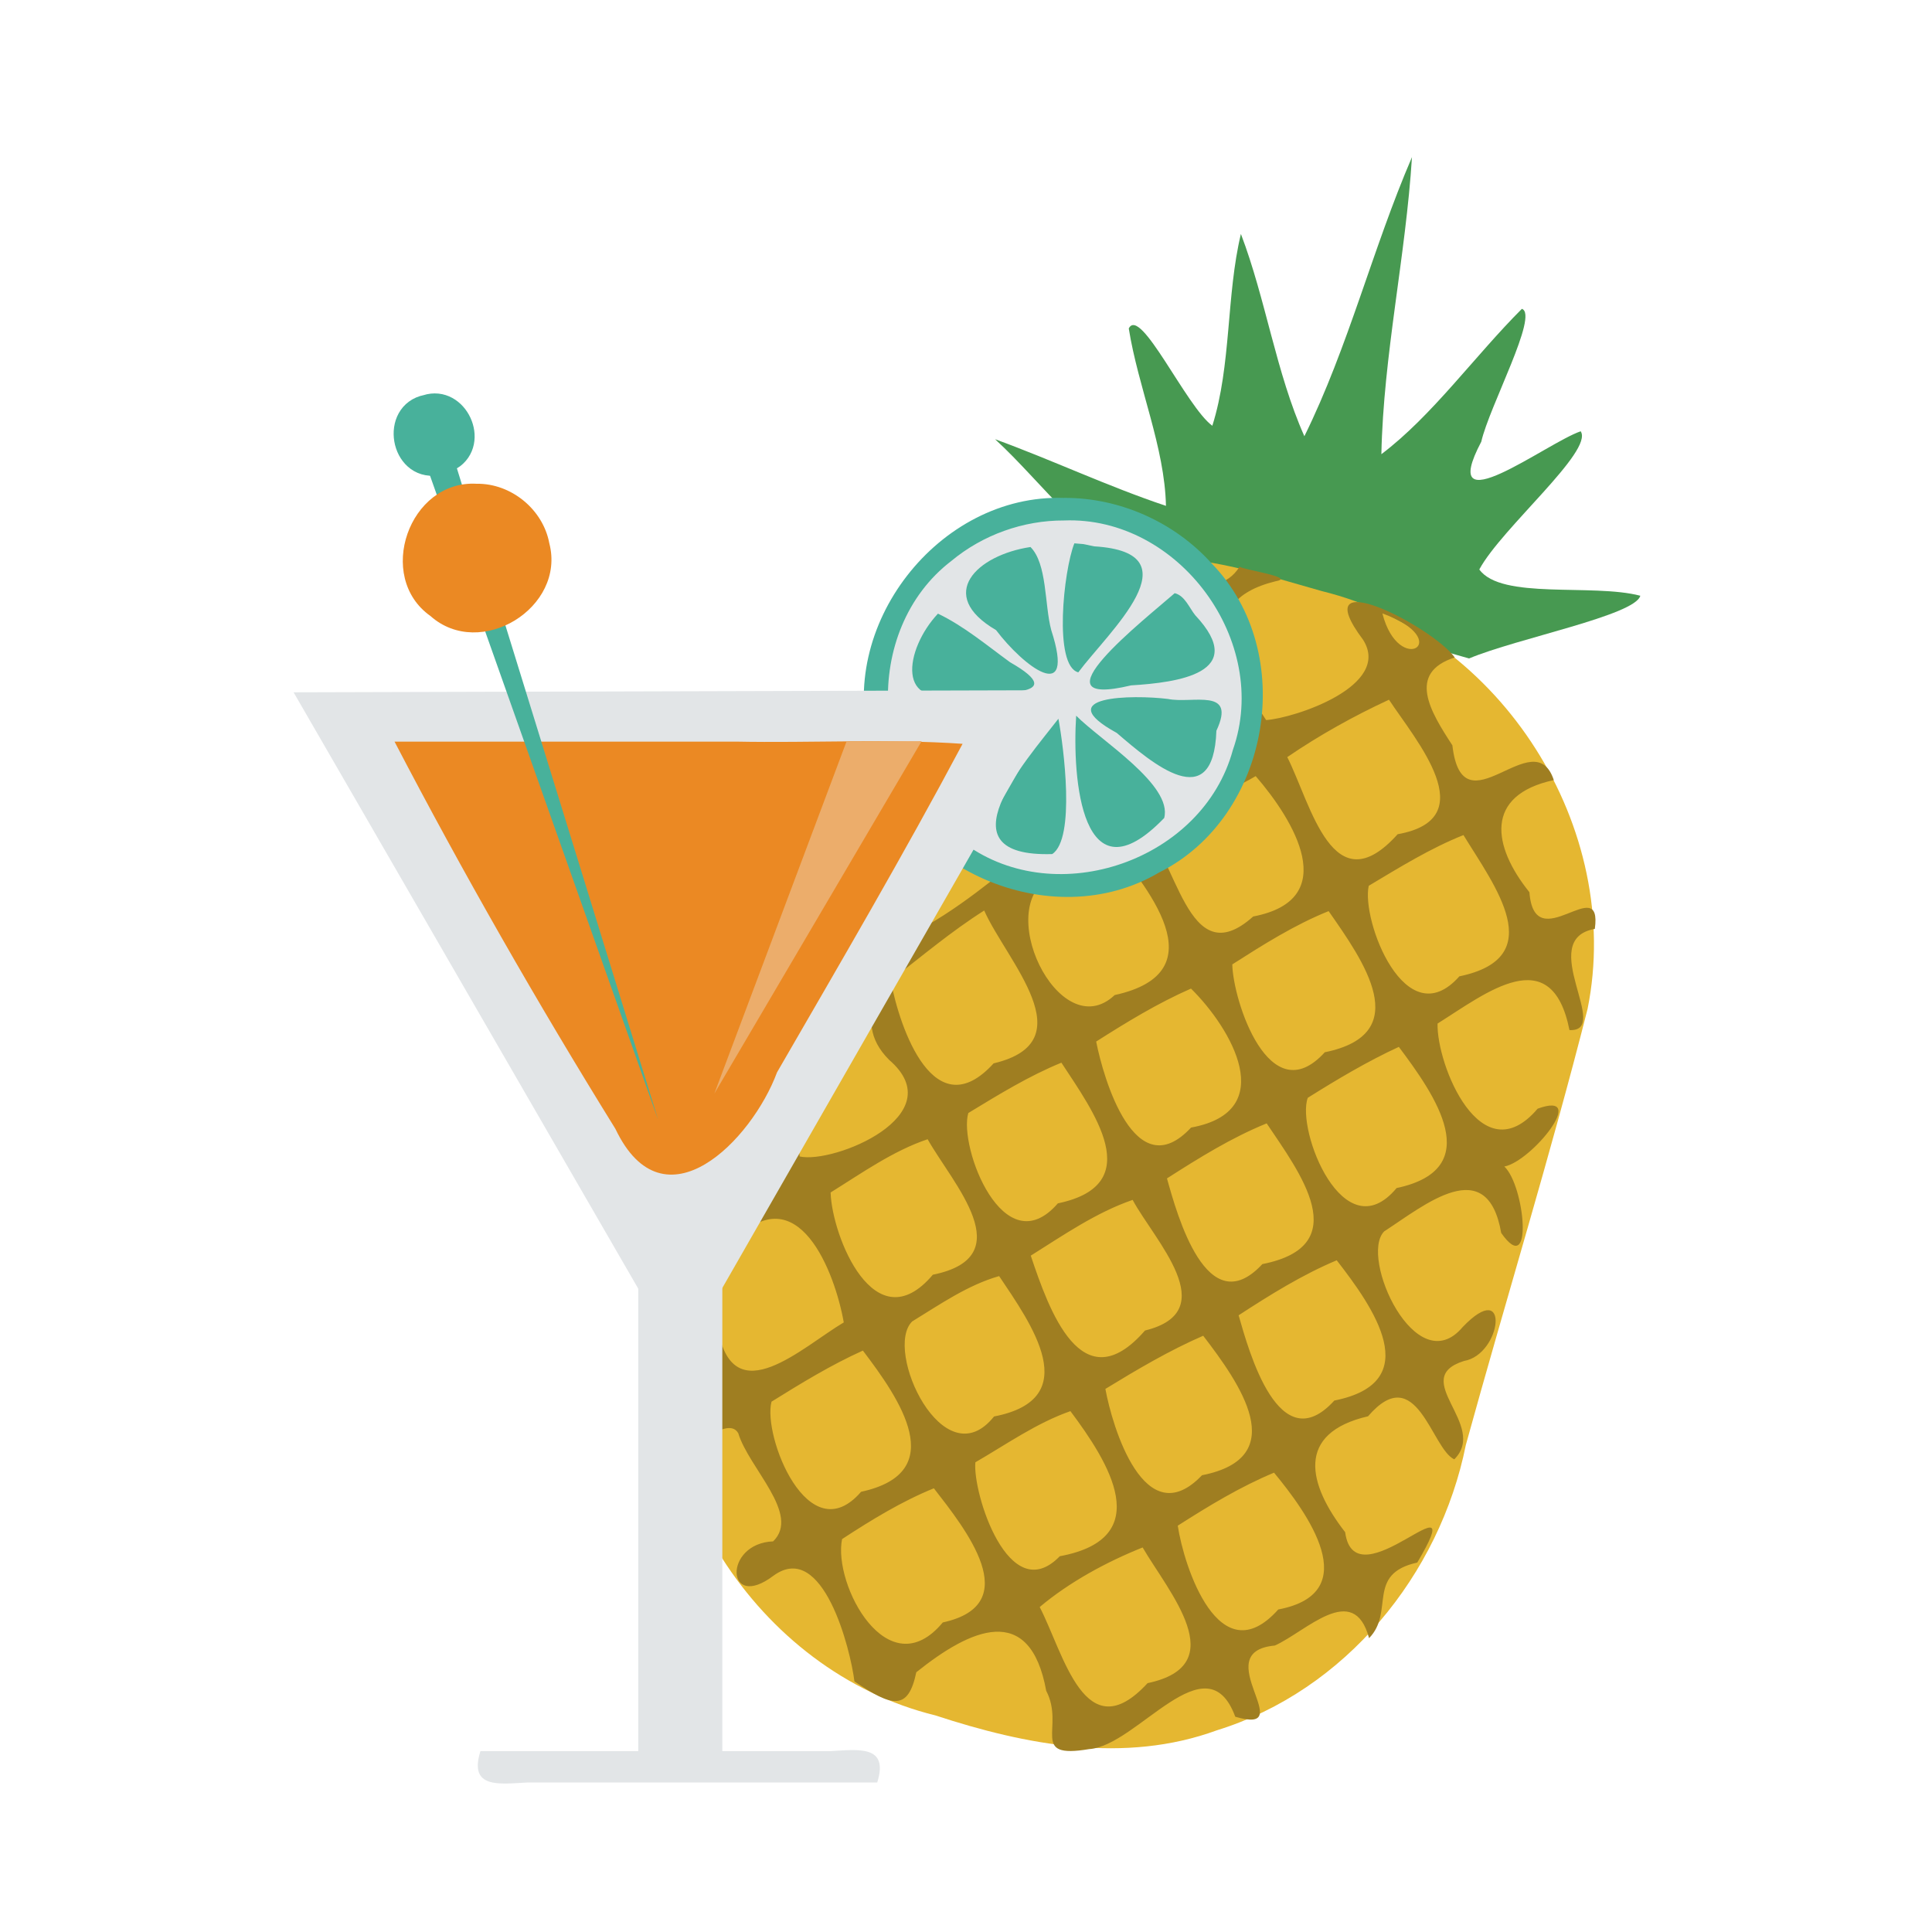 <?xml version="1.0" encoding="UTF-8" standalone="no"?><!DOCTYPE svg PUBLIC "-//W3C//DTD SVG 1.1//EN" "http://www.w3.org/Graphics/SVG/1.1/DTD/svg11.dtd"><svg height="64" id="svg34" version="1.1" viewBox="0 0 48 48.0" width="64" xmlns="http://www.w3.org/2000/svg"><g id="g32" transform="translate(-385.231,-499.822)"><path d="m 420.31,503.728 c -0.978,2.269 -1.577,4.712 -2.672,6.932 -0.706,-1.584 -0.956,-3.396 -1.577,-5.026 -0.366,1.518 -0.235,3.263 -0.71,4.766 -0.647,-0.473 -1.786,-2.989 -2.076,-2.418 0.234,1.471 0.893,2.947 0.924,4.408 -1.443,-0.483 -2.818,-1.135 -4.246,-1.656 1.218,1.115 2.203,2.638 3.817,3.19 2.653,0.752 5.307,1.505 7.96,2.257 1.196,-0.501 4.126,-1.07 4.254,-1.558 -1.188,-0.311 -3.455,0.107 -4,-0.653 0.552,-1.025 2.845,-2.944 2.519,-3.433 -0.844,0.286 -3.599,2.403 -2.47,0.259 0.199,-0.876 1.434,-3.154 1.009,-3.301 -1.171,1.17 -2.232,2.662 -3.491,3.611 0.05,-2.457 0.606,-4.921 0.76,-7.379 z" id="path2" style="fill:#479951"/><path d="m 413.692,513.691 c -4.175,0.021 -7.935,3.271 -8.736,7.338 -1.015,3.681 -2.142,7.335 -3.082,11.035 -0.904,4.486 2.151,9.287 6.594,10.376 2.248,0.738 4.704,1.211 6.999,0.37 3.186,-0.988 5.534,-3.861 6.183,-7.091 0.996,-3.613 2.103,-7.199 3.024,-10.831 0.904,-4.487 -2.15,-9.288 -6.594,-10.378 -1.436,-0.402 -2.875,-0.899 -4.389,-0.819 z" id="path4" style="fill:#e5b731"/><path d="m 414.347,513.802 c 0.551,0.669 0.752,0 0,0 z m 1.682,0.1 c -0.654,1.012 -1.81,-0.204 -1.01,0.855 0.566,0.925 0.555,1.811 0.729,2.85 0.816,1.478 -1.954,1.092 -2.772,1.818 -0.379,-0.69 -2.231,-3.191 -1.963,-1.315 0.575,1.141 1.815,2.036 0.058,2.655 -1.062,0.801 -2.05,1.697 -3.254,2.283 -0.485,1.011 -1.532,2.069 -0.496,3.106 1.598,1.376 -1.381,2.591 -2.223,2.4 -0.067,-0.914 -0.957,-1.581 -0.918,-0.182 1.018,1.069 -1.399,1.775 -0.715,2.285 1.594,-1.65 2.513,0.789 2.729,2.02 -1.03,0.611 -2.729,2.247 -3.119,0.205 -0.316,-0.623 -0.632,-1.245 -0.949,-1.868 -0.606,1.225 0.384,2.117 0.906,3.167 0.125,0.687 -1.54,0.568 -1.02,1.438 0.216,0.52 1.265,-0.701 1.561,-0.189 0.261,0.868 1.559,2.013 0.866,2.687 -1.244,0.05 -1.179,1.753 0.01,0.852 1.23,-0.895 1.915,1.839 2.01,2.627 0.942,0.639 1.336,0.734 1.537,-0.227 1.338,-1.074 2.822,-1.763 3.228,0.461 0.474,0.907 -0.434,1.701 1.066,1.448 1.194,-0.076 2.917,-2.736 3.631,-0.804 1.638,0.48 -0.723,-1.613 0.983,-1.769 0.773,-0.345 1.959,-1.613 2.341,-0.183 0.642,-0.656 -0.084,-1.595 1.198,-1.879 1.4,-2.373 -1.548,1.067 -1.792,-0.754 -0.924,-1.188 -1.242,-2.459 0.569,-2.88 1.209,-1.407 1.575,0.81 2.142,1.07 0.855,-0.854 -1.146,-2.005 0.241,-2.444 0.941,-0.159 1.164,-2.094 -0.033,-0.842 -1.157,1.373 -2.576,-1.741 -1.95,-2.377 1.009,-0.655 2.56,-1.962 2.908,0.038 0.81,1.158 0.587,-1.175 0.078,-1.65 0.68,-0.128 2.115,-1.905 0.827,-1.437 -1.407,1.655 -2.514,-1.097 -2.486,-2.115 1.212,-0.762 2.834,-2.067 3.277,0.162 1.069,0.051 -0.851,-2.25 0.63,-2.514 0.2,-1.452 -1.498,0.758 -1.625,-0.911 -0.919,-1.143 -1.127,-2.411 0.606,-2.786 -0.49,-1.483 -2.269,1.33 -2.52,-0.864 -0.549,-0.84 -1.134,-1.796 0.059,-2.183 -0.554,-0.769 -3.759,-2.415 -2.277,-0.438 0.726,1.149 -1.71,1.947 -2.409,1.994 -0.812,-1.246 -1.918,-2.92 0.239,-3.45 0.525,-0.093 -0.841,-0.292 -0.897,-0.36 z m 3.547,1.16 c 1.836,0.667 0.41,1.604 0,0 z m 0.164,2.144 c 0.661,1.004 2.371,2.958 0.215,3.342 -1.611,1.794 -2.148,-0.736 -2.742,-1.916 0.796,-0.544 1.652,-1.021 2.527,-1.426 z m -3.312,1.898 c 0.943,1.09 2.153,3.065 -0.062,3.488 -1.662,1.488 -1.879,-1.554 -2.857,-2.377 0.99,-0.339 2.012,-0.572 2.92,-1.111 z m 5.162,1.465 c 0.767,1.254 2.156,3.042 -0.102,3.51 -1.336,1.51 -2.443,-1.398 -2.251,-2.25 0.761,-0.455 1.529,-0.931 2.353,-1.26 z m -8.889,0.035 c 1.041,1.251 2.819,3.373 0.224,3.94 -1.383,1.306 -3.109,-2.306 -1.496,-2.981 0.38,-0.373 0.808,-0.697 1.272,-0.959 z m -3.018,1.84 c 0.559,1.257 2.529,3.255 0.234,3.797 -1.468,1.614 -2.326,-0.839 -2.557,-2.061 0.763,-0.592 1.506,-1.219 2.322,-1.736 z m 8.557,0.014 c 0.851,1.22 2.164,3.049 -0.095,3.507 -1.379,1.518 -2.283,-1.297 -2.298,-2.183 0.766,-0.489 1.548,-0.984 2.392,-1.323 z m -3.418,1.926 c 0.997,0.985 2.212,3.051 0,3.452 -1.393,1.5 -2.178,-1.227 -2.357,-2.137 0.756,-0.481 1.532,-0.955 2.353,-1.315 z m 5.162,1.447 c 0.901,1.201 2.185,3.033 -0.055,3.508 -1.318,1.583 -2.5,-1.444 -2.207,-2.242 0.731,-0.459 1.479,-0.904 2.263,-1.266 z m -8.383,0.393 c 0.778,1.192 2.157,3.029 -0.088,3.495 -1.345,1.551 -2.471,-1.407 -2.225,-2.244 0.747,-0.454 1.503,-0.92 2.313,-1.251 z m 5.1,1.508 c 0.815,1.215 2.211,3.041 -0.107,3.496 -1.377,1.486 -2.122,-1.239 -2.37,-2.129 0.792,-0.507 1.605,-1.013 2.477,-1.367 z m -8.424,0.393 c 0.619,1.099 2.341,2.921 0.13,3.367 -1.443,1.709 -2.507,-0.958 -2.54,-2.043 0.772,-0.48 1.547,-1.032 2.41,-1.323 z m 5.094,1.508 c 0.531,0.992 2.272,2.765 0.307,3.245 -1.572,1.808 -2.386,-0.514 -2.838,-1.86 0.808,-0.507 1.625,-1.073 2.531,-1.385 z m 5.07,1.5 c 0.9,1.159 2.231,3.031 -0.059,3.485 -1.374,1.511 -2.121,-1.222 -2.378,-2.118 0.779,-0.507 1.58,-1.007 2.438,-1.367 z m -8.387,0.393 c 0.791,1.181 2.142,3.05 -0.127,3.488 -1.25,1.569 -2.751,-1.649 -2.034,-2.361 0.688,-0.421 1.381,-0.905 2.161,-1.127 z m 5.07,1.482 c 0.894,1.167 2.22,3.023 -0.03,3.466 -1.426,1.497 -2.232,-1.216 -2.4,-2.145 0.785,-0.48 1.586,-0.954 2.43,-1.321 z m -8.455,0.369 c 0.908,1.194 2.181,3.027 -0.045,3.508 -1.31,1.517 -2.45,-1.392 -2.225,-2.239 0.735,-0.457 1.481,-0.914 2.27,-1.269 z m 5.156,1.504 c 0.949,1.268 2.147,3.159 -0.264,3.605 -1.266,1.307 -2.173,-1.588 -2.097,-2.334 0.769,-0.445 1.52,-0.977 2.362,-1.271 z m 5.059,1.529 c 0.812,0.983 2.279,2.986 0.105,3.399 -1.467,1.643 -2.347,-1.077 -2.497,-2.082 0.765,-0.489 1.553,-0.968 2.392,-1.317 z m -8.451,0.389 c 0.768,0.992 2.295,2.882 0.221,3.332 -1.359,1.637 -2.732,-0.936 -2.502,-2.071 0.724,-0.473 1.478,-0.936 2.281,-1.262 z m 5.186,1.469 c 0.644,1.104 2.255,2.924 0.123,3.371 -1.552,1.687 -2.079,-0.728 -2.68,-1.891 0.733,-0.618 1.662,-1.122 2.557,-1.48 z" id="path6" style="fill:#9f7e21"/><path d="m 411.665,512.474 c -3.217,-0.134 -5.677,3.585 -4.303,6.493 1.13,3.013 5.51,3.836 7.655,1.436 2.338,-2.214 1.388,-6.57 -1.657,-7.611 -0.539,-0.21 -1.117,-0.318 -1.695,-0.318 z" id="path8" style="fill:#e2e5e7;stroke-width:0.561"/><path d="m 411.666,512.193 c -3.116,-0.11 -5.684,3.2 -4.797,6.191 0.673,3.027 4.481,4.694 7.156,3.117 2.772,-1.38 3.471,-5.467 1.306,-7.684 -0.922,-1.025 -2.286,-1.634 -3.666,-1.625 z m 0,0.56 c 2.854,-0.112 5.145,3.01 4.195,5.702 -0.742,2.736 -4.363,4.003 -6.652,2.334 -2.402,-1.493 -2.585,-5.316 -0.339,-7.033 0.778,-0.646 1.784,-1.007 2.796,-1.003 z" id="path10" style="color:#000;fill:#48b19b;stroke-width:0.561"/><path d="m 411.923,513.321 c -0.269,0.677 -0.522,3.045 0.098,3.205 0.743,-0.999 2.955,-2.975 0.398,-3.13 l -0.278,-0.057 z m -1.094,0.092 c -1.326,0.2 -2.358,1.184 -0.851,2.064 0.674,0.893 1.991,1.911 1.371,0 -0.17,-0.631 -0.097,-1.65 -0.519,-2.068 z m 3.586,1.147 c -0.721,0.634 -3.622,2.898 -1.083,2.29 1.148,-0.07 2.943,-0.303 1.595,-1.742 -0.148,-0.182 -0.258,-0.488 -0.512,-0.549 z m -5.881,0.508 c -0.829,0.884 -1.069,2.455 0.618,1.929 0.823,0.032 2.746,0.173 1.175,-0.721 -0.581,-0.422 -1.142,-0.896 -1.792,-1.208 z m 5.713,2.119 c -0.878,-0.108 -2.956,-0.081 -1.271,0.844 0.885,0.76 2.401,2.062 2.476,-0.054 0.509,-1.088 -0.605,-0.663 -1.205,-0.79 z m -2.279,0.416 c -0.102,1.551 0.133,4.672 2.187,2.542 0.218,-0.82 -1.582,-1.929 -2.187,-2.542 z m -0.441,0.076 c -0.822,1.063 -2.957,3.446 -0.154,3.362 0.583,-0.382 0.284,-2.665 0.154,-3.362 z" id="path12" style="fill:#48b19b"/><g id="g20" transform="matrix(0.083,0,0,0.083,384.366,506.664)"><path d="m 329.196,124.16 c -76.965,0.213 -153.93,0.425 -230.895,0.639 38.581,66.756 77.162,133.511 115.744,200.267 38.384,-66.969 76.768,-133.937 115.152,-200.906 z" id="path14" style="fill:#e2e5e7;stroke-width:12.119"/><path d="m 201.476,241.963 c 0,66.732 0,133.464 0,200.196 8.387,0 16.774,0 25.161,0 0,-66.732 0,-133.464 0,-200.196 -8.387,0 -16.774,0 -25.161,0 z" id="path16" style="fill:#e2e5e7;stroke-width:12.119"/><path d="m 154.232,441.733 c -3.581,11.379 5.786,9.81 13.998,9.397 34.925,0 69.85,0 104.775,0 3.581,-11.379 -5.786,-9.81 -13.998,-9.397 -34.925,0 -69.85,0 -104.775,0 z" id="path18" style="fill:#e2e5e7;stroke-width:12.119"/></g><path d="m 395.033,518.247 c 1.7,3.261 3.545,6.486 5.487,9.62 1.206,2.536 3.393,0.279 4.016,-1.403 1.563,-2.705 3.143,-5.404 4.61,-8.162 -1.84,-0.128 -3.763,-0.018 -5.635,-0.055 -2.826,3e-4 -5.652,-7e-4 -8.478,5e-4 z" id="path22" style="fill:#eb8923"/><path d="m 395.78,511.26 c 1.934,5.462 3.869,10.924 5.803,16.385 -1.69,-5.472 -3.381,-10.944 -5.071,-16.416 -0.244,0.01 -0.488,0.021 -0.732,0.031 z" id="path24" style="fill:#48b19b"/><path d="m 396.075,511.355 c -0.868,0.123 -1.105,-1.273 -0.248,-1.445 0.752,-0.241 1.278,0.893 0.609,1.312 -0.409,-0.454 -0.512,-1.091 -0.361,0.133 z" id="path26" style="fill:#48b19b;stroke:#48b19b;stroke-width:0.561"/><path d="m 397.073,511.841 c -1.679,-0.095 -2.522,2.315 -1.147,3.286 1.238,1.101 3.371,-0.209 2.952,-1.81 -0.157,-0.841 -0.95,-1.489 -1.805,-1.476 z" id="path28" style="fill:#eb8923"/><path d="m 406.262,518.246 c -1.094,2.915 -2.189,5.83 -3.283,8.745 1.717,-2.919 3.434,-5.837 5.15,-8.756 -0.622,0 -1.245,0.01 -1.867,0.011 z" id="path30" style="fill:#ecad6b"/></g></svg>